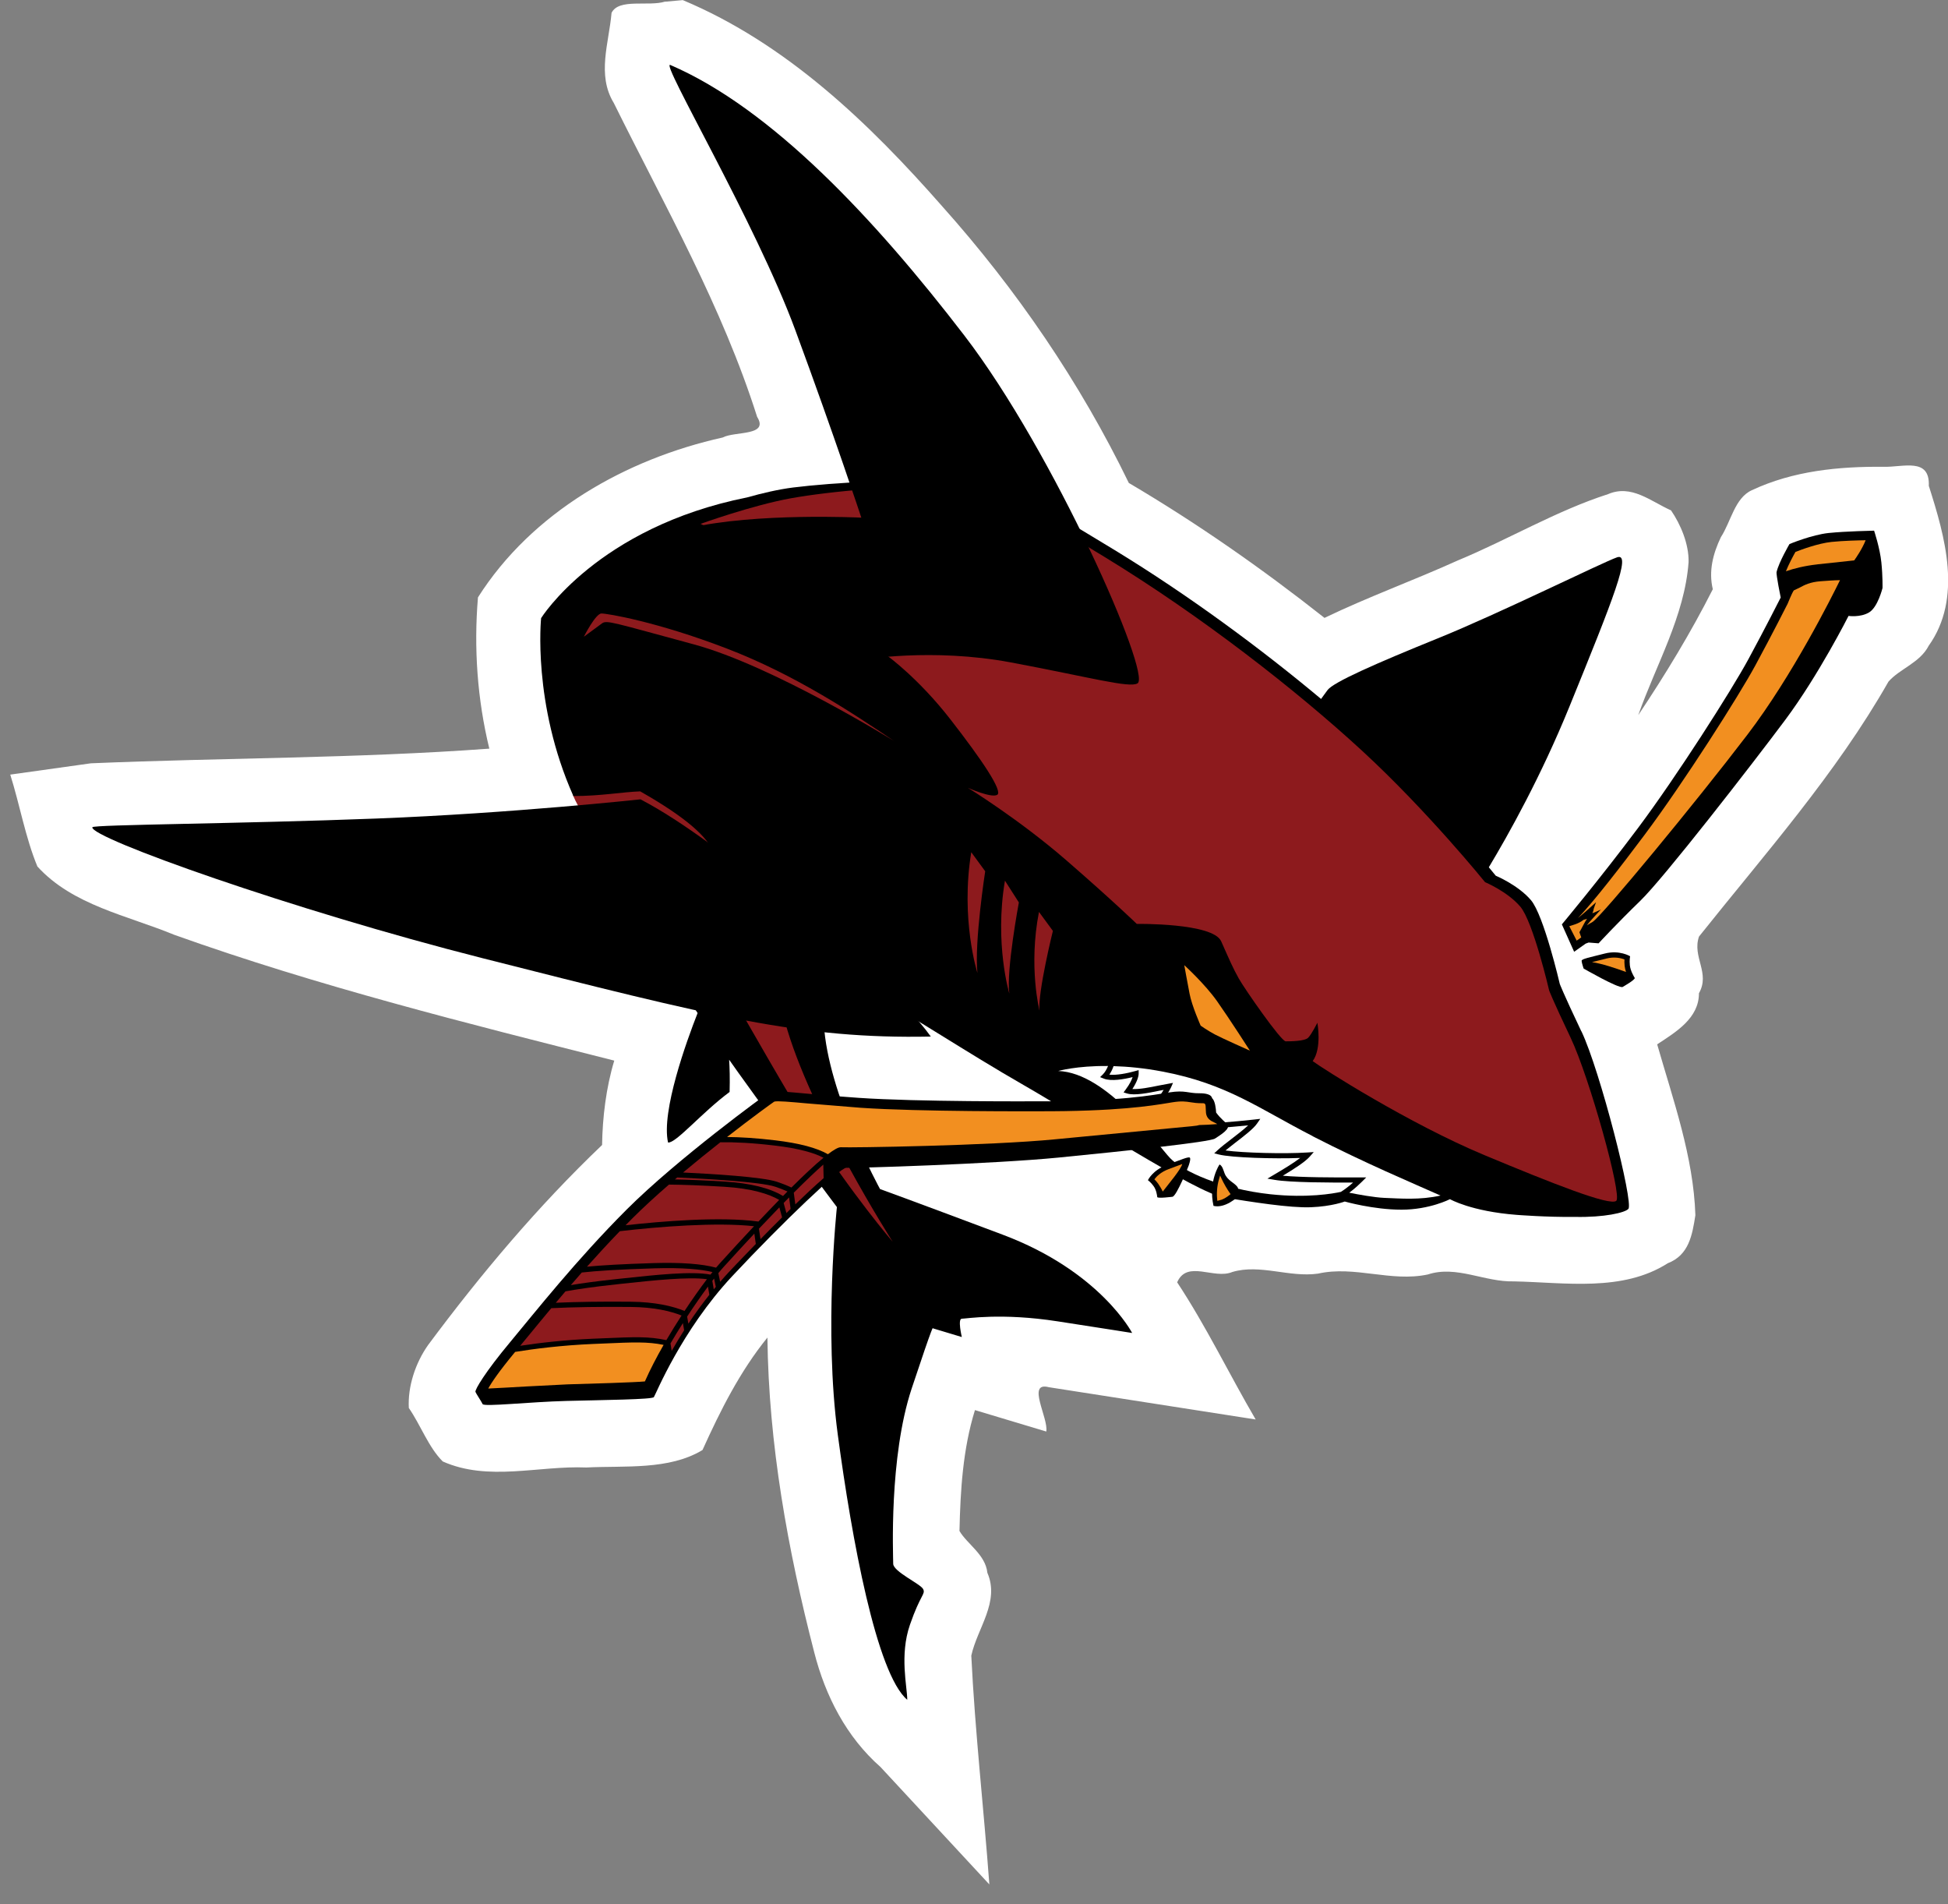 <?xml version="1.0" encoding="UTF-8" standalone="no"?>
<!-- Created with Inkscape (http://www.inkscape.org/) -->

<svg
   version="1.0"
   width="59.652"
   height="58.293"
   id="svg3390"
   sodipodi:docname="julmat.svg"
   inkscape:version="1.1.1 (3bf5ae0d25, 2021-09-20)"
   xmlns:inkscape="http://www.inkscape.org/namespaces/inkscape"
   xmlns:sodipodi="http://sodipodi.sourceforge.net/DTD/sodipodi-0.dtd"
   xmlns="http://www.w3.org/2000/svg"
   xmlns:svg="http://www.w3.org/2000/svg">
  <rect width="100%" height="100%" fill="#808080" stroke="none"/>
  <sodipodi:namedview
     id="namedview238"
     pagecolor="#ffffff"
     bordercolor="#666666"
     borderopacity="1.0"
     inkscape:pageshadow="2"
     inkscape:pageopacity="0.0"
     inkscape:pagecheckerboard="0"
     showgrid="false"
     inkscape:zoom="4.8841808"
     inkscape:cx="45.043378"
     inkscape:cy="65.005784"
     inkscape:window-width="1920"
     inkscape:window-height="1017"
     inkscape:window-x="-8"
     inkscape:window-y="-8"
     inkscape:window-maximized="1"
     inkscape:current-layer="svg3390"
     fit-margin-top="0"
     fit-margin-left="0"
     fit-margin-right="0"
     fit-margin-bottom="0"
     lock-margins="false" />
  <defs
     id="defs3392">
    <clipPath
       id="clipPath3108">
      <path
         d="M 58.759,314.505 H 166.24 v 109.87 H 58.759 Z"
         id="path3110" />
    </clipPath>
    <clipPath
       id="clipPath3100">
      <path
         d="m 49.5,306.881 h 126 V 432 h -126 z"
         id="path3102" />
    </clipPath>
    <clipPath
       id="clipPath3092">
      <path
         d="M 0,0 H 360 V 576 H 0 Z"
         id="path3094" />
    </clipPath>
    <clipPath
       id="clipPath3128">
      <path
         d="m 49.5,306.881 h 126 V 432 h -126 z"
         id="path3130" />
    </clipPath>
    <clipPath
       id="clipPath3120">
      <path
         d="M 0,0 H 360 V 576 H 0 Z"
         id="path3122" />
    </clipPath>
    <clipPath
       id="clipPath3196">
      <path
         d="M 58.759,314.505 H 166.24 v 109.87 H 58.759 Z"
         id="path3198" />
    </clipPath>
    <clipPath
       id="clipPath3188">
      <path
         d="m 49.5,306.881 h 126 V 432 h -126 z"
         id="path3190" />
    </clipPath>
    <clipPath
       id="clipPath3180">
      <path
         d="M 0,0 H 360 V 576 H 0 Z"
         id="path3182" />
    </clipPath>
  </defs>
  <g
     id="g37367"
     style="fill:#ffffff"
     transform="translate(-4.614,0.889)">
    <path
       id="path37365"
       style="fill:#ffffff;fill-opacity:1;fill-rule:nonzero;stroke:none;stroke-width:0.557"
       d="m 24.979,-0.84 c -0.503,0.159 -1.417,-0.109 -1.638,0.345 -0.08,0.924 -0.456,1.897 0.067,2.756 1.563,3.156 3.322,6.239 4.391,9.613 0.372,0.593 -0.685,0.434 -1.054,0.631 -2.964,0.659 -5.84,2.286 -7.495,4.895 -0.13,1.55 -0.02,3.119 0.348,4.631 -4.094,0.301 -8.109,0.277 -12.201,0.449 -0.823,0.115 -1.646,0.23 -2.469,0.346 0.293,0.928 0.464,1.928 0.831,2.813 1.082,1.19 2.757,1.499 4.189,2.091 4.398,1.572 8.987,2.717 13.476,3.852 -0.252,0.834 -0.36,1.741 -0.373,2.584 -1.959,1.868 -3.713,3.952 -5.326,6.121 -0.393,0.554 -0.628,1.279 -0.592,1.93 0.363,0.525 0.603,1.204 1.039,1.637 1.398,0.622 2.929,0.124 4.397,0.185 1.186,-0.06 2.531,0.086 3.557,-0.535 0.547,-1.209 1.147,-2.407 1.988,-3.443 0.037,3.257 0.621,6.493 1.434,9.639 0.341,1.336 0.985,2.59 2.03,3.51 1.111,1.198 2.221,2.396 3.332,3.594 -0.172,-2.336 -0.439,-4.668 -0.553,-7.006 0.186,-0.844 0.879,-1.642 0.492,-2.536 -0.058,-0.558 -0.62,-0.878 -0.854,-1.279 0.028,-1.243 0.103,-2.506 0.474,-3.701 0.728,0.219 1.456,0.438 2.184,0.656 0.073,-0.408 -0.616,-1.54 0.078,-1.357 2.111,0.329 4.223,0.659 6.334,0.988 -0.814,-1.392 -1.515,-2.854 -2.404,-4.199 0.305,-0.697 1.125,-0.08 1.688,-0.316 0.851,-0.254 1.748,0.176 2.629,0.049 1.116,-0.251 2.228,0.267 3.357,0.027 0.882,-0.289 1.737,0.236 2.642,0.211 1.564,0.033 3.319,0.331 4.707,-0.555 0.647,-0.25 0.75,-0.858 0.846,-1.471 -0.057,-1.787 -0.683,-3.533 -1.17,-5.231 0.571,-0.376 1.281,-0.798 1.279,-1.564 0.354,-0.624 -0.214,-1.109 0.002,-1.736 2.013,-2.526 4.195,-4.979 5.802,-7.805 0.346,-0.395 0.963,-0.576 1.232,-1.098 1.04,-1.463 0.502,-3.334 0.003,-4.896 0.037,-0.881 -0.794,-0.564 -1.382,-0.583 -1.38,-0.012 -2.772,0.124 -4.037,0.717 -0.524,0.237 -0.64,0.965 -0.947,1.435 -0.241,0.505 -0.382,1.04 -0.248,1.596 -0.675,1.334 -1.454,2.612 -2.283,3.855 0.544,-1.544 1.421,-3.034 1.541,-4.688 0.011,-0.554 -0.244,-1.151 -0.537,-1.58 -0.625,-0.279 -1.213,-0.805 -1.928,-0.498 -1.588,0.511 -3.054,1.389 -4.601,2.03 -1.35,0.611 -2.747,1.115 -4.083,1.759 -1.906,-1.504 -3.9,-2.899 -5.992,-4.131 -1.495,-3.081 -3.438,-5.924 -5.719,-8.475 -2.238,-2.546 -4.769,-4.979 -7.94,-6.308 -0.18,0.016 -0.361,0.033 -0.541,0.049 z" />
    <g
       transform="matrix(0.56,0,0,-0.555,-30.797,236.662)"
       id="g37291"
       style="fill:#ffffff">
      <g
         clip-path="url(#clipPath3092)"
         id="g37289"
         style="fill:#ffffff">
        <g
           id="g37287"
           style="fill:#ffffff">
          <g
             clip-path="url(#clipPath3100)"
             id="g37285"
             style="fill:#ffffff">
            <g
               id="g37283"
               style="fill:#ffffff">
              <g
                 clip-path="url(#clipPath3108)"
                 id="g37281"
                 style="fill:#ffffff" />
            </g>
          </g>
        </g>
      </g>
    </g>
    <g
       transform="matrix(0.56,0,0,-0.555,-30.797,236.662)"
       id="g37343"
       style="fill:#ffffff">
      <g
         clip-path="url(#clipPath3120)"
         id="g37341"
         style="fill:#ffffff">
        <g
           id="g37339"
           style="fill:#ffffff">
          <g
             clip-path="url(#clipPath3128)"
             id="g37337"
             style="fill:#ffffff" />
        </g>
      </g>
    </g>
    <g
       transform="matrix(0.56,0,0,-0.555,-30.797,236.662)"
       id="g37359"
       style="fill:#ffffff">
      <g
         clip-path="url(#clipPath3180)"
         id="g37357"
         style="fill:#ffffff">
        <g
           id="g37355"
           style="fill:#ffffff">
          <g
             clip-path="url(#clipPath3188)"
             id="g37353"
             style="fill:#ffffff">
            <g
               id="g37351"
               style="fill:#ffffff">
              <g
                 clip-path="url(#clipPath3196)"
                 id="g37349"
                 style="fill:#ffffff" />
            </g>
          </g>
        </g>
      </g>
    </g>
  </g>
  <path
     d="m 8.94,58.279 c -0.001,0.001 -0.003,0.002 -0.004,0.004 -0.004,0.003 -0.008,0.007 -0.012,0.01 z"
     id="path2822"
     style="fill:#ffffff;fill-opacity:1;fill-rule:nonzero;stroke:none;stroke-width:0.557" />
  <path
     d="m 37.868,36.352 c -0.09,-0.129 -0.306,-0.192 -0.393,-0.416 -0.039,-0.102 -0.065,-0.229 -0.155,-0.272 0,0 -0.352,0.509 -0.185,1.268 0.359,0.083 0.723,-0.266 0.723,-0.266 0,0 0.073,-0.224 0.009,-0.314 m -2.164,-0.672 c -0.437,0.161 -0.576,0.465 -0.576,0.465 0,0 0.09,0.064 0.174,0.181 0.085,0.117 0.106,0.282 0.111,0.334 0.006,0.052 0.468,-0.008 0.468,-0.008 0.131,-0.031 0.492,-0.946 0.492,-0.946 0,0 0.076,-0.205 0.041,-0.249 -0.036,-0.044 -0.272,0.062 -0.709,0.223"
     id="path2818"
     style="fill:#ffffff;fill-opacity:1;fill-rule:nonzero;stroke:none;stroke-width:0.557" />
  <path
     d="m 0,38.808 c 0.001,-0.002 0.002,-0.004 0.003,-0.006 0.002,-0.004 0.004,-0.009 0.006,-0.013 z"
     id="path2942"
     style="fill:#ffffff;fill-opacity:1;fill-rule:nonzero;stroke:none;stroke-width:0.557" />
  <path
     d="m 30.701,37.799 c -2.989,-1.122 -3.752,-1.395 -3.752,-1.395 0,0 -1.602,-2.913 -1.721,-5.061 -0.813,-0.108 -3.484,-0.782 -4.289,-0.988 0.139,0.22 0.279,0.44 0.423,0.66 -0.336,0.856 -1.119,3.012 -0.905,3.964 0.242,0.027 1.023,-0.908 1.885,-1.548 0.012,-0.411 0.001,-0.745 -0.014,-0.987 0.093,0.132 0.188,0.265 0.283,0.399 1.724,2.402 3.017,4.112 3.017,4.112 0,0 -0.404,3.765 0.027,6.969 0.43,3.204 1.185,7.316 2.127,8.116 0,-0.401 -0.241,-1.361 0.082,-2.296 0.323,-0.935 0.485,-0.935 0.404,-1.094 -0.081,-0.16 -0.916,-0.534 -0.916,-0.775 0,-0.24 -0.134,-3.257 0.566,-5.366 0.7,-2.109 0.647,-1.842 0.647,-1.842 l 0.888,0.267 c 0,0 -0.134,-0.561 0,-0.561 0.134,0 1.213,-0.187 2.936,0.081 1.724,0.266 2.28,0.356 2.28,0.356 0,0 -0.977,-1.889 -3.966,-3.01"
     id="path3064"
     style="fill:#000000;fill-opacity:1;fill-rule:nonzero;stroke:none;stroke-width:0.557" />
  <path
     d="m 17.556,24.37 c 0.061,0.155 0.222,0.428 0.293,0.585 0.844,0 1.457,-0.138 1.996,-0.156 0,0 2.361,2.316 2.409,1.473 0.048,-0.842 -1.46,-2.563 -2.813,-2.373 -1.353,0.19 -2.071,-0.139 -1.885,0.471"
     id="path3066"
     style="fill:#8d1a1d;fill-opacity:1;fill-rule:nonzero;stroke:none;stroke-width:0.557" />
  <path
     d="m 22.677,30.944 c 0,0 1.523,2.677 2.101,3.578 1.32,2.056 2.559,3.497 2.559,3.497 0,0 -2.555,-3.998 -3.297,-6.734 z"
     id="path3068"
     style="fill:#8d1a1d;fill-opacity:1;fill-rule:nonzero;stroke:none;stroke-width:0.557" />
  <path
     d="m 48.424,31.575 c -0.574,-1.21 -0.66,-1.452 -0.66,-1.452 0,0 -0.488,-2.104 -0.884,-2.566 -0.395,-0.463 -1.077,-0.747 -1.077,-0.747 0,0 -0.076,-0.094 -0.212,-0.258 0.603,-1.003 1.603,-2.791 2.47,-4.923 1.347,-3.311 1.913,-4.726 1.456,-4.566 -0.458,0.16 -3.582,1.709 -5.495,2.483 -1.912,0.775 -3.178,1.335 -3.366,1.576 -0.083,0.107 -0.141,0.198 -0.202,0.277 -1.823,-1.526 -4.05,-3.174 -6.32,-4.558 -2.981,-1.815 -3.376,-1.993 -4.776,-2.1 -1.401,-0.107 -3.877,0.033 -5.071,0.184 -0.453,0.057 -0.949,0.174 -1.412,0.304 -4.579,0.916 -6.305,3.695 -6.305,3.695 0,0 -0.274,2.615 0.988,5.447 0.844,0 1.508,-0.125 2.047,-0.143 2.908,1.653 2.516,2.391 1.617,2.85 1.358,0.942 3.616,2.695 4.037,2.83 0.674,0.216 1.335,0.499 1.663,0.665 0.888,0.454 2.693,1.655 4.417,2.643 1.724,0.988 5.305,3.312 6.139,3.445 0.835,0.134 2.022,0.326 2.669,0.299 0.645,-0.026 1.032,-0.175 1.032,-0.175 0,0 0.876,0.25 1.737,0.25 0.862,0 1.485,-0.322 1.485,-0.322 0,0 0.646,0.374 2.047,0.481 0,0 0.918,0.073 1.78,0.062 0.89,0.019 1.537,-0.128 1.637,-0.246 0.163,-0.193 -0.863,-4.225 -1.438,-5.436"
     id="path3070"
     style="fill:#000000;fill-opacity:1;fill-rule:nonzero;stroke:none;stroke-width:0.557" />
  <path
     d="m 41.434,36.205 c -0.684,0.001 -1.913,0.002 -2.408,-0.084 l -0.216,-0.037 0.189,-0.111 c 0.283,-0.166 0.609,-0.363 0.816,-0.522 -0.802,0.032 -2.1,-0.008 -2.49,-0.105 l -0.143,-0.036 0.108,-0.1 c 0.105,-0.098 0.262,-0.219 0.428,-0.346 0.179,-0.137 0.369,-0.286 0.504,-0.411 -0.585,0.06 -1.468,0.131 -1.903,0.115 l -0.177,-0.007 0.153,-0.161 c 0.13,-0.136 0.374,-0.394 0.49,-0.606 -0.006,0.001 -0.024,0.004 -0.024,0.004 -0.474,0.079 -1.122,0.188 -1.394,0.179 l -0.149,-0.005 0.086,-0.121 c 0.121,-0.17 0.246,-0.349 0.328,-0.483 -0.06,0.011 -0.121,0.023 -0.121,0.023 -0.343,0.07 -0.768,0.157 -0.996,0.087 l -0.109,-0.033 0.067,-0.091 c 0.13,-0.176 0.184,-0.297 0.209,-0.378 -0.251,0.063 -0.656,0.138 -0.882,0.046 l -0.113,-0.045 0.086,-0.085 c 0.065,-0.064 0.123,-0.169 0.157,-0.256 -0.968,-0.009 -1.525,0.153 -1.525,0.153 1.508,0.053 3.034,2.26 3.429,2.67 0.395,0.409 1.58,0.943 3.071,1.104 1.133,0.121 1.927,-0.023 2.156,-0.073 0.122,-0.077 0.245,-0.172 0.373,-0.285"
     id="path3072"
     style="fill:#ffffff;fill-opacity:1;fill-rule:nonzero;stroke:none;stroke-width:0.557" />
  <path
     d="m 40.197,34.783 c -1.634,-0.836 -2.62,-1.602 -4.595,-1.976 -0.567,-0.108 -1.071,-0.154 -1.503,-0.167 -0.029,0.09 -0.077,0.184 -0.128,0.261 0.207,0.024 0.53,-0.036 0.794,-0.11 l 0.103,-0.029 v 0.106 c 0,0.073 -0.035,0.23 -0.192,0.473 0.214,0.013 0.544,-0.052 0.8,-0.105 l 0.444,-0.083 -0.061,0.139 c -0.046,0.105 -0.166,0.287 -0.332,0.523 0.313,-0.022 0.838,-0.11 1.206,-0.172 l 0.297,-0.049 -0.034,0.122 c -0.063,0.221 -0.307,0.501 -0.49,0.696 0.482,-0.003 1.301,-0.069 1.911,-0.138 l 0.176,-0.02 -0.1,0.145 c -0.109,0.159 -0.397,0.38 -0.676,0.594 -0.107,0.083 -0.203,0.158 -0.29,0.229 0.535,0.074 1.798,0.109 2.506,0.062 l 0.197,-0.013 -0.13,0.147 c -0.137,0.154 -0.471,0.37 -0.817,0.577 0.578,0.054 1.599,0.054 2.184,0.053 l 0.369,-5.55e-4 -0.138,0.138 c -0.064,0.063 -0.2,0.196 -0.381,0.33 0.269,0.054 0.768,0.145 1.071,0.158 0.502,0.02 1.095,0.07 1.724,-0.071 -0.88,-0.392 -2.281,-0.979 -3.915,-1.816"
     id="path3074"
     style="fill:#ffffff;fill-opacity:1;fill-rule:nonzero;stroke:none;stroke-width:0.557" />
  <path
     d="m 27.198,20.098 c 0,0 0.934,0.677 1.903,1.922 0.97,1.246 1.616,2.207 1.436,2.314 -0.179,0.107 -0.897,-0.214 -0.897,-0.214 0,0 1.561,0.96 2.998,2.205 1.436,1.246 2.173,1.961 2.173,1.961 0,0 2.334,-0.036 2.585,0.534 0.252,0.569 0.36,0.819 0.539,1.139 0.18,0.32 1.293,1.922 1.436,1.922 0.144,0 0.578,-0.002 0.687,-0.109 0.107,-0.107 0.283,-0.46 0.283,-0.46 0,0 0.144,0.783 -0.144,1.174 0.284,0.215 2.947,1.914 5.264,2.881 2.018,0.841 3.854,1.573 4.034,1.395 0.18,-0.178 -0.823,-3.777 -1.397,-4.987 -0.575,-1.21 -0.66,-1.453 -0.66,-1.453 0,0 -0.489,-2.103 -0.884,-2.566 -0.395,-0.463 -1.078,-0.748 -1.078,-0.748 0,0 -1.759,-2.176 -3.77,-4.027 -2.011,-1.851 -4.92,-4.125 -7.9,-5.941 -2.98,-1.816 -3.376,-1.994 -4.776,-2.101 -1.401,-0.107 -3.626,0.103 -4.812,0.316 -1.185,0.214 -2.765,0.783 -2.765,0.783 0,0 1.616,0.748 3.304,2.065 z"
     id="path3076"
     style="fill:#8d1a1d;fill-opacity:1;fill-rule:nonzero;stroke:none;stroke-width:0.557" />
  <path
     d="m 36.265,29.549 c 0,0 0.628,0.57 1.005,1.104 0.377,0.534 1.005,1.513 1.005,1.513 0,0 -0.844,-0.374 -1.077,-0.498 -0.233,-0.125 -0.431,-0.267 -0.431,-0.267 0,0 -0.27,-0.605 -0.34,-0.979 -0.073,-0.374 -0.162,-0.873 -0.162,-0.873"
     id="path3078"
     style="fill:#f28f20;fill-opacity:1;fill-rule:nonzero;stroke:none;stroke-width:0.557" />
  <path
     d="m 31.815,27.918 0.427,0.582 c 0,0 -0.466,1.881 -0.41,2.441 0,0 -0.344,-1.347 -0.016,-3.023"
     id="path3080"
     style="fill:#8d1a1d;fill-opacity:1;fill-rule:nonzero;stroke:none;stroke-width:0.557" />
  <path
     d="m 30.773,26.961 0.427,0.668 c 0,0 -0.391,2.083 -0.292,2.79 0,0 -0.461,-1.534 -0.134,-3.458"
     id="path3082"
     style="fill:#8d1a1d;fill-opacity:1;fill-rule:nonzero;stroke:none;stroke-width:0.557" />
  <path
     d="m 29.742,26.091 0.427,0.583 c 0,0 -0.337,2.18 -0.238,3.114 0,0 -0.526,-1.642 -0.189,-3.697"
     id="path3084"
     style="fill:#8d1a1d;fill-opacity:1;fill-rule:nonzero;stroke:none;stroke-width:0.557" />
  <path
     d="m 27.395,22.697 c 0,0 -3.717,-2.314 -6.158,-2.972 -2.442,-0.659 -2.657,-0.748 -2.801,-0.641 -0.144,0.107 -0.557,0.41 -0.557,0.41 0,0 0.359,-0.712 0.539,-0.712 0.18,0 1.688,0.249 3.825,1.068 2.096,0.803 3.86,1.976 5.152,2.848"
     id="path3086"
     style="fill:#8d1a1d;fill-opacity:1;fill-rule:nonzero;stroke:none;stroke-width:0.557" />
  <g
     transform="matrix(0.56,0,0,-0.555,-35.447,237.515)"
     id="g3088">
    <g
       clip-path="url(#clipPath3092)"
       id="g3090">
      <g
         id="g3096">
        <g
           clip-path="url(#clipPath3100)"
           id="g3098">
          <g
             id="g3104">
            <g
               clip-path="url(#clipPath3108)"
               id="g3106">
              <path
                 d="m 98.321,383.861 c 0,0 -7.024,-0.77 -14.434,-1.059 -7.409,-0.289 -15.502,-0.333 -15.539,-0.48 -0.144,-0.578 10.969,-4.571 21.313,-7.218 12.661,-3.238 17.464,-4.473 24.536,-4.329 -0.721,1.009 -1.539,1.828 -2.934,2.935 -1.396,1.106 -8.179,7.649 -12.942,10.151"
                 id="path3112"
                 style="fill:#000000;fill-opacity:1;fill-rule:nonzero;stroke:none" />
              <path
                 d="m 110.444,391.559 c 0,0 3.801,0.673 8.131,-0.145 4.33,-0.818 6.486,-1.43 6.928,-1.154 0.769,0.48 -4.57,12.749 -9.478,19.195 -4.896,6.433 -10.536,12.509 -16.069,14.915 -0.599,0.261 4.668,-8.708 6.832,-14.626 2.165,-5.918 3.609,-10.344 3.609,-10.344 0,0 -5.773,0.289 -9.43,-0.577 -3.656,-0.866 2.261,-5.677 9.477,-7.264"
                 id="path3114"
                 style="fill:#000000;fill-opacity:1;fill-rule:nonzero;stroke:none" />
            </g>
          </g>
        </g>
      </g>
    </g>
  </g>
  <g
     transform="matrix(0.56,0,0,-0.555,-35.447,237.515)"
     id="g3116">
    <path
       d="m 130.404,365.948 c -0.019,0.021 -0.382,0.318 -0.605,0.636 -0.011,0.204 -0.053,0.646 -0.222,0.795 -0.035,0.2 -0.345,0.272 -0.697,0.268 -0.61,-0.007 -0.772,0.185 -1.636,0.048 -0.865,-0.138 -2.658,-0.509 -7.374,-0.492 0,0 -6.416,-0.033 -9.626,0.192 -3.211,0.224 -4.625,0.467 -4.88,0.303 -0.255,-0.163 -5.031,-3.676 -7.795,-6.462 -2.762,-2.788 -5.011,-5.665 -6.374,-7.316 -1.363,-1.649 -1.931,-2.618 -1.898,-2.746 0.018,-0.066 0.348,-0.566 0.391,-0.673 0.067,-0.16 2.566,0.121 4.586,0.174 2.021,0.052 4.683,0.079 4.779,0.209 0.094,0.128 1.502,3.672 4.295,6.684 2.793,3.012 5.907,5.995 6.227,5.966 0.322,-0.029 8.018,0.21 11.609,0.566 3.589,0.357 8.268,0.853 8.554,1.049 0.287,0.195 0.892,0.545 0.666,0.799"
       id="path3132"
       style="fill:#000000;fill-opacity:1;fill-rule:nonzero;stroke:none" />
    <path
       d="m 102.903,362.489 c -1.271,0.079 -2.261,0.113 -3.024,0.12 -0.706,-0.617 -1.386,-1.243 -1.975,-1.836 -0.134,-0.135 -0.267,-0.272 -0.399,-0.408 1.917,0.216 5.169,0.494 7.266,0.206 0.377,0.403 0.76,0.805 1.135,1.194 -0.574,0.333 -1.5,0.63 -3.003,0.724"
       id="path3134"
       style="fill:#8d1a1d;fill-opacity:1;fill-rule:nonzero;stroke:none" />
    <path
       d="m 97.192,360.039 c -0.633,-0.661 -1.233,-1.319 -1.797,-1.958 0.795,0.077 1.948,0.146 3.676,0.199 1.477,0.043 2.614,-0.043 3.383,-0.253 0.1,0.12 0.19,0.224 0.268,0.308 l 0.036,0.039 c 0.52,0.578 1.133,1.251 1.772,1.939 -2.05,0.229 -5.236,-0.026 -7.338,-0.274"
       id="path3136"
       style="fill:#8d1a1d;fill-opacity:1;fill-rule:nonzero;stroke:none" />
    <path
       d="m 99.08,357.99 c -1.966,-0.059 -3.181,-0.142 -3.969,-0.231 -0.204,-0.236 -0.403,-0.466 -0.598,-0.694 0.577,0.097 1.368,0.211 2.439,0.326 l 0.345,0.037 c 1.947,0.211 3.807,0.413 4.852,0.216 0.038,0.049 0.074,0.096 0.11,0.14 -0.624,0.152 -1.612,0.253 -3.179,0.206"
       id="path3138"
       style="fill:#8d1a1d;fill-opacity:1;fill-rule:nonzero;stroke:none" />
    <path
       d="m 96.242,354.129 c 1.758,0.077 2.526,0.111 3.494,-0.1 0.271,0.466 0.552,0.922 0.832,1.358 -0.616,0.246 -1.513,0.461 -2.787,0.472 -1.638,0.016 -3.124,-0.008 -4.337,-0.067 -0.418,-0.503 -0.805,-0.979 -1.159,-1.414 L 91.744,353.717 c 1.051,0.163 2.467,0.325 3.967,0.39 z"
       id="path3140"
       style="fill:#8d1a1d;fill-opacity:1;fill-rule:nonzero;stroke:none" />
    <path
       d="m 97.328,357.142 -0.346,-0.039 c -1.293,-0.139 -2.179,-0.276 -2.763,-0.383 -0.18,-0.213 -0.356,-0.424 -0.527,-0.629 1.169,0.051 2.563,0.073 4.09,0.057 1.351,-0.013 2.298,-0.243 2.948,-0.51 0.435,0.665 0.86,1.266 1.225,1.753 -1.035,0.14 -2.916,-0.064 -4.627,-0.249"
       id="path3142"
       style="fill:#8d1a1d;fill-opacity:1;fill-rule:nonzero;stroke:none" />
    <path
       d="m 100.329,363.001 c -0.041,-0.036 -0.082,-0.07 -0.124,-0.107 0.718,-0.014 1.61,-0.049 2.716,-0.118 1.405,-0.087 2.473,-0.354 3.195,-0.796 0.082,0.084 0.163,0.168 0.243,0.249 -0.208,0.095 -0.434,0.184 -0.669,0.263 -0.835,0.276 -3.919,0.444 -5.361,0.509"
       id="path3144"
       style="fill:#8d1a1d;fill-opacity:1;fill-rule:nonzero;stroke:none" />
    <path
       d="m 102.689,364.944 c -0.645,-0.512 -1.345,-1.081 -2.038,-1.668 1.552,-0.074 4.312,-0.239 5.129,-0.51 0.268,-0.089 0.54,-0.197 0.795,-0.319 0.66,0.662 1.268,1.241 1.754,1.643 -0.497,0.263 -1.318,0.511 -2.666,0.672 -1.222,0.148 -2.196,0.194 -2.974,0.182"
       id="path3146"
       style="fill:#8d1a1d;fill-opacity:1;fill-rule:nonzero;stroke:none" />
    <path
       d="m 100.872,355.328 c 0.022,-0.133 0.045,-0.265 0.068,-0.392 0.368,0.56 0.751,1.091 1.147,1.595 -0.023,0.138 -0.049,0.292 -0.077,0.451 -0.348,-0.474 -0.74,-1.04 -1.138,-1.654"
       id="path3148"
       style="fill:#8d1a1d;fill-opacity:1;fill-rule:nonzero;stroke:none" />
    <path
       d="m 102.677,357.246 c 0.152,0.175 0.304,0.351 0.459,0.518 0.019,0.02 0.64,0.689 1.492,1.572 -0.02,0.156 -0.048,0.353 -0.081,0.568 -0.501,-0.54 -1.028,-1.115 -1.575,-1.724 l -0.039,-0.041 c -0.099,-0.107 -0.218,-0.248 -0.353,-0.414 0.024,-0.118 0.061,-0.294 0.097,-0.479"
       id="path3150"
       style="fill:#8d1a1d;fill-opacity:1;fill-rule:nonzero;stroke:none" />
    <path
       d="m 106.15,361.595 c 0.048,-0.178 0.1,-0.374 0.15,-0.558 0.077,0.076 0.155,0.152 0.231,0.229 -0.026,0.191 -0.055,0.415 -0.083,0.636 -0.098,-0.1 -0.198,-0.202 -0.298,-0.307"
       id="path3152"
       style="fill:#8d1a1d;fill-opacity:1;fill-rule:nonzero;stroke:none" />
    <path
       d="m 108.318,363.713 c -0.425,-0.377 -0.972,-0.903 -1.614,-1.551 0.027,-0.201 0.057,-0.428 0.084,-0.643 0.553,0.539 1.089,1.045 1.548,1.445 -0.006,0.243 -0.012,0.511 -0.018,0.749"
       id="path3154"
       style="fill:#8d1a1d;fill-opacity:1;fill-rule:nonzero;stroke:none" />
    <path
       d="m 100.709,354.575 c -0.022,0.132 -0.046,0.265 -0.068,0.393 -0.229,-0.363 -0.458,-0.74 -0.678,-1.12 0.021,-0.136 0.043,-0.277 0.064,-0.413 0.222,0.391 0.448,0.771 0.682,1.14"
       id="path3156"
       style="fill:#8d1a1d;fill-opacity:1;fill-rule:nonzero;stroke:none" />
    <path
       d="m 105.916,361.353 c -0.353,-0.366 -0.726,-0.76 -1.117,-1.177 0.029,-0.194 0.059,-0.396 0.085,-0.576 0.369,0.381 0.77,0.791 1.18,1.201 -0.053,0.197 -0.106,0.39 -0.148,0.552"
       id="path3158"
       style="fill:#8d1a1d;fill-opacity:1;fill-rule:nonzero;stroke:none" />
    <path
       d="m 102.346,357.428 c -0.032,-0.041 -0.064,-0.083 -0.097,-0.127 0.026,-0.157 0.054,-0.317 0.08,-0.471 0.037,0.045 0.072,0.092 0.11,0.137 -0.033,0.166 -0.066,0.328 -0.093,0.461"
       id="path3160"
       style="fill:#8d1a1d;fill-opacity:1;fill-rule:nonzero;stroke:none" />
    <path
       d="m 129.7,366.036 c -0.166,0.077 -0.416,0.195 -0.455,0.52 l -0.011,0.202 c -0.007,0.332 -0.028,0.342 -0.22,0.34 -0.256,-0.002 -0.445,0.027 -0.611,0.053 -0.264,0.041 -0.492,0.077 -0.984,-10e-4 l -0.235,-0.039 c -0.922,-0.153 -2.838,-0.472 -7.182,-0.457 -0.065,0 -6.465,-0.03 -9.649,0.193 l -2.912,0.24 c -0.922,0.084 -1.649,0.15 -1.805,0.099 -0.141,-0.094 -1.206,-0.871 -2.581,-1.952 0.725,-0.005 1.594,-0.058 2.643,-0.184 1.308,-0.158 2.267,-0.414 2.873,-0.766 0.33,0.254 0.581,0.397 0.716,0.385 0.472,-0.032 8.183,0.088 11.713,0.439 l 6.288,0.607 c 1.164,0.109 1.476,0.138 1.558,0.17 l 0.025,0.01 h 0.026 c 0.24,0.002 0.627,0.024 0.962,0.052 -0.047,0.032 -0.098,0.061 -0.159,0.089"
       id="path3162"
       style="fill:#f28f20;fill-opacity:1;fill-rule:nonzero;stroke:none" />
    <path
       d="m 96.254,353.84 -0.531,-0.022 C 94.025,353.745 92.495,353.55 91.468,353.38 c -0.9,-1.096 -1.298,-1.7 -1.472,-2.021 0.519,0.024 1.334,0.071 2.039,0.112 l 2.292,0.118 c 1.282,0.035 3.713,0.11 4.235,0.162 0.285,0.651 0.64,1.339 1.024,2.016 -0.883,0.181 -1.63,0.149 -3.332,0.073"
       id="path3164"
       style="fill:#f28f20;fill-opacity:1;fill-rule:nonzero;stroke:none" />
    <path
       d="m 127.415,361.938 c 0,0 -0.826,-0.108 -0.836,-0.015 -0.009,0.093 -0.048,0.392 -0.199,0.602 -0.15,0.212 -0.31,0.327 -0.31,0.327 0,0 0.248,0.548 1.029,0.838 0.781,0.29 1.203,0.481 1.267,0.401 0.063,-0.078 -0.073,-0.448 -0.073,-0.448 0,0 -0.644,-1.65 -0.878,-1.705"
       id="path3166"
       style="fill:#000000;fill-opacity:1;fill-rule:nonzero;stroke:none" />
    <path
       d="m 127.947,363.744 c -0.084,-0.032 -0.177,-0.067 -0.269,-0.102 l -0.47,-0.177 c -0.438,-0.163 -0.673,-0.414 -0.786,-0.565 0.064,-0.062 0.135,-0.141 0.208,-0.242 0.06,-0.084 0.216,-0.342 0.25,-0.434 0.344,0.456 0.988,1.214 1.067,1.52"
       id="path3168"
       style="fill:#f28f20;fill-opacity:1;fill-rule:nonzero;stroke:none" />
    <path
       d="m 152.026,373.51 c 0,0 0.72,0.411 0.662,0.503 -0.057,0.093 -0.235,0.4 -0.265,0.692 -0.03,0.291 0.013,0.5 0.013,0.5 0,0 -0.575,0.36 -1.385,0.15 -0.811,-0.21 -1.273,-0.292 -1.266,-0.405 0.005,-0.114 0.11,-0.423 0.11,-0.423 0,0 1.911,-1.11 2.131,-1.017"
       id="path3170"
       style="fill:#000000;fill-opacity:1;fill-rule:nonzero;stroke:none" />
    <path
       d="m 150.352,374.881 c 0.089,0.024 0.185,0.047 0.281,0.071 l 0.49,0.123 c 0.455,0.119 0.813,0.029 1.005,-0.045 -0.005,-0.097 -0.006,-0.215 0.009,-0.354 0.011,-0.117 0.041,-0.231 0.077,-0.339 -0.585,0.216 -1.331,0.465 -1.862,0.544"
       id="path3172"
       style="fill:#f28f20;fill-opacity:1;fill-rule:nonzero;stroke:none" />
    <path
       d="m 130.964,362.479 c -0.16,0.233 -0.546,0.346 -0.702,0.749 -0.07,0.183 -0.116,0.412 -0.276,0.491 0,0 -0.629,-0.918 -0.33,-2.285 0.642,-0.15 1.291,0.479 1.291,0.479 0,0 0.13,0.403 0.017,0.566"
       id="path3174"
       style="fill:#000000;fill-opacity:1;fill-rule:nonzero;stroke:none" />
  </g>
  <g
     transform="matrix(0.56,0,0,-0.555,-35.447,237.515)"
     id="g3176">
    <g
       clip-path="url(#clipPath3180)"
       id="g3178">
      <g
         id="g3184">
        <g
           clip-path="url(#clipPath3188)"
           id="g3186">
          <g
             id="g3192">
            <g
               clip-path="url(#clipPath3196)"
               id="g3194">
              <path
                 d="m 130.549,362.05 0.04,0.034 -0.035,0.05 c -0.132,0.193 -0.321,0.494 -0.481,0.851 l -0.056,0.122 -0.037,-0.116 c -0.084,-0.266 -0.175,-0.691 -0.124,-1.201 l 0.008,-0.078 0.235,0.063 c 0.143,0.056 0.296,0.149 0.45,0.275"
                 id="path3200"
                 style="fill:#f28f20;fill-opacity:1;fill-rule:nonzero;stroke:none" />
              <path
                 d="m 166.176,396.93 c -0.08,0.799 -0.398,1.752 -0.398,1.752 0,0 -1.548,-0.032 -2.477,-0.128 -0.929,-0.096 -2.149,-0.61 -2.149,-0.61 0,0 -0.578,-0.994 -0.705,-1.54 -0.035,-0.139 0.224,-1.411 0.224,-1.411 0,0 -0.835,-1.668 -1.765,-3.4 -0.93,-1.733 -3.912,-6.448 -6.03,-9.304 -2.119,-2.854 -4.171,-5.325 -4.171,-5.325 l 0.671,-1.512 0.631,0.45 0.161,0.06 0.545,-0.044 c 0,0 0.997,1.091 2.278,2.343 1.284,1.25 6.095,7.505 7.924,9.976 1.828,2.47 3.466,5.742 3.466,5.742 0,0 0.639,-0.096 1.122,0.192 0.481,0.289 0.736,1.348 0.736,1.348 0,0 0.017,0.618 -0.063,1.411"
                 id="path3202"
                 style="fill:#000000;fill-opacity:1;fill-rule:nonzero;stroke:none" />
            </g>
          </g>
        </g>
      </g>
    </g>
  </g>
  <path
     d="m 55.649,17.278 c 0,0 1.061,-0.113 1.131,-0.121 0.061,-0.085 0.244,-0.351 0.35,-0.617 -0.223,0.003 -0.675,0.014 -1.042,0.051 -0.416,0.043 -0.949,0.244 -1.108,0.307 -0.076,0.135 -0.21,0.387 -0.291,0.592 0.242,-0.084 0.564,-0.167 0.96,-0.211"
     id="path3220"
     style="fill:#f28f20;fill-opacity:1;fill-rule:nonzero;stroke:none;stroke-width:0.557" />
  <path
     d="m 48.738,27.746 0.136,-0.123 -0.067,0.188 c 0,0.011 -0.017,0.091 -0.045,0.148 0.064,-0.018 0.261,-0.114 0.261,-0.114 0,0 -0.347,0.371 -0.432,0.483 0.024,-0.014 0.157,-0.092 0.181,-0.105 0.296,-0.196 3.131,-3.624 4.739,-5.732 1.376,-1.803 2.585,-4.219 2.834,-4.729 -0.158,0.001 -0.389,0.018 -0.592,0.033 -0.329,0.025 -0.495,0.115 -0.643,0.195 l -0.18,0.086 c -0.058,0.082 -0.188,0.406 -0.188,0.406 -0.004,0.009 -0.474,0.939 -0.99,1.891 -0.504,0.931 -2.186,3.575 -3.389,5.183 -0.728,0.973 -1.529,2.007 -2.042,2.552 0.104,-0.083 0.354,-0.304 0.415,-0.36"
     id="path3222"
     style="fill:#f28f20;fill-opacity:1;fill-rule:nonzero;stroke:none;stroke-width:0.557" />
  <path
     d="m 48.599,28.131 c -0.053,0.015 -0.102,0.028 -0.106,0.029 -0.157,0.127 -0.362,0.168 -0.438,0.196 0.026,0.05 0.2,0.39 0.226,0.442 0.041,-0.028 0.116,-0.082 0.14,-0.099 -0.016,-0.042 -0.035,-0.094 -0.056,-0.159 0.079,-0.132 0.166,-0.321 0.234,-0.41"
     id="path3224"
     style="fill:#f28f20;fill-opacity:1;fill-rule:nonzero;stroke:none;stroke-width:0.557" />
</svg>
